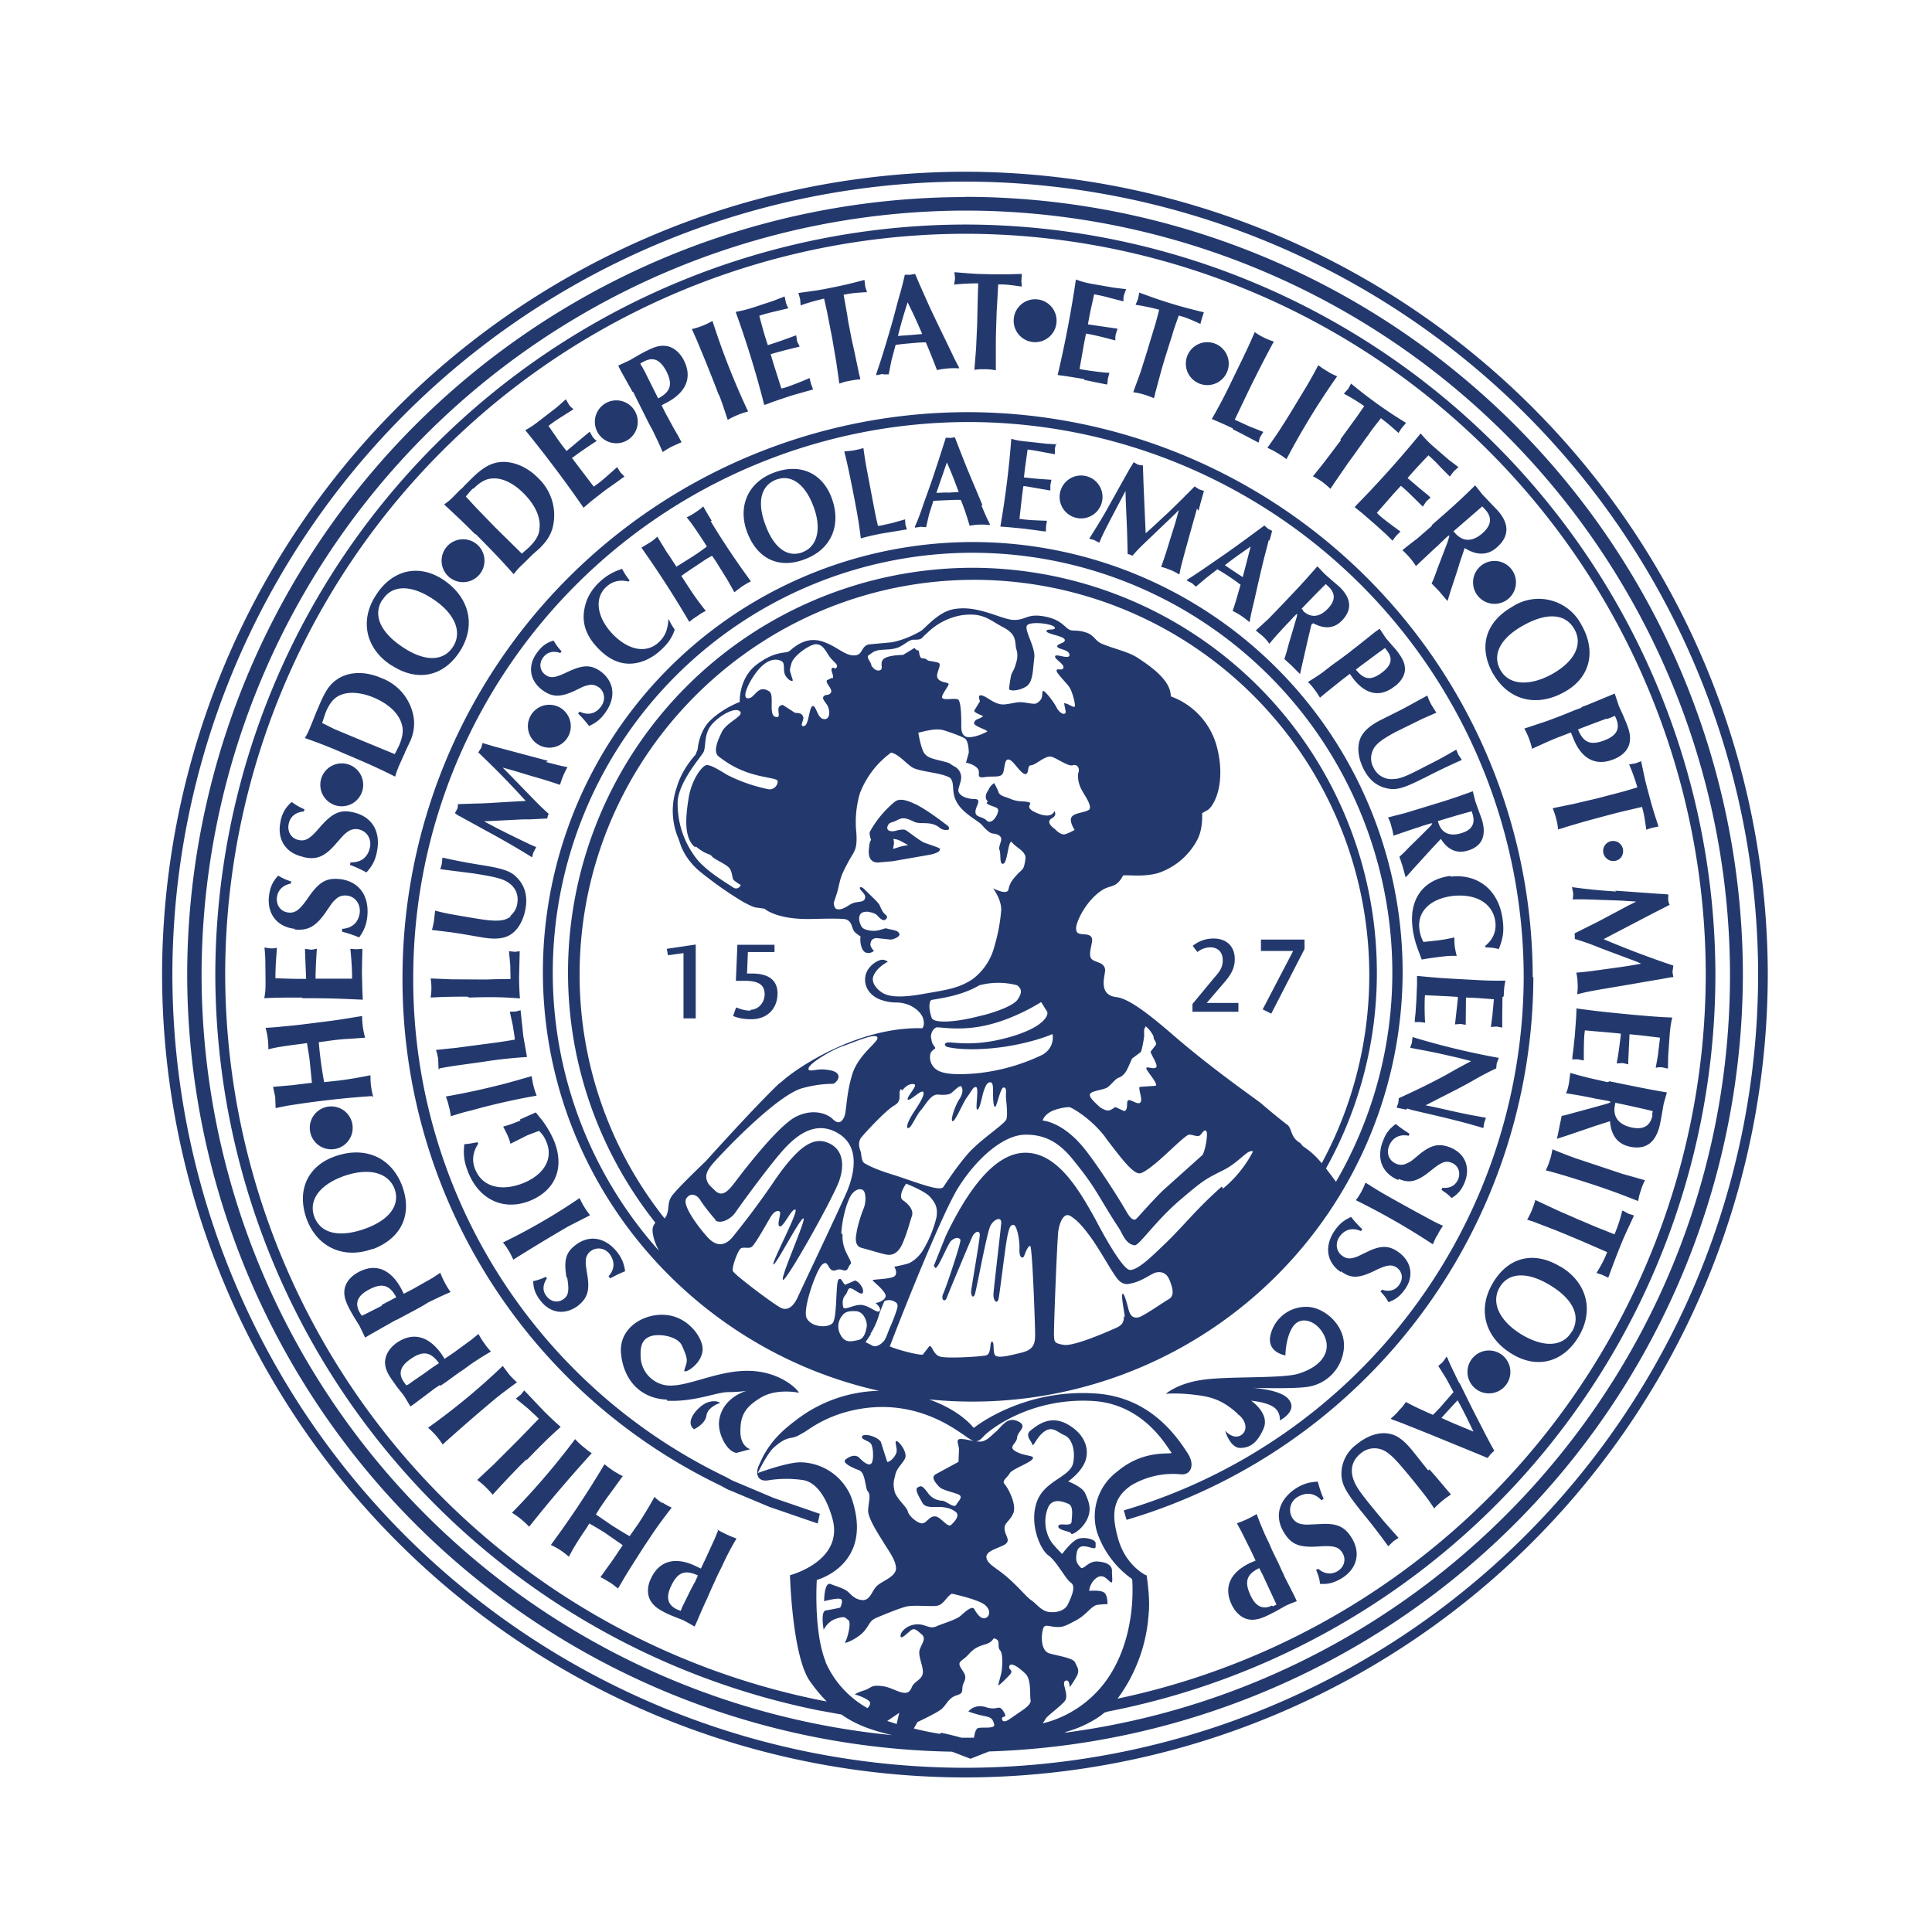 <svg xmlns="http://www.w3.org/2000/svg" viewBox="0 0 90 90"><g fill="#23396E" transform="translate(7.55 8)"><path d="M37.4 1.18A36.27 36.27 0 001.17 37.4 36.26 36.26 0 0036.8 73.6l.86.33.86-.34a36.27 36.27 0 0035.12-36.2A36.27 36.27 0 0037.4 1.17zm8.45 64.21s-.97-.44-1.32-1.74c-.27-.98-.33-1.83.64-2.47a3.8 3.8 0 012.29-.5c.49.04.65-.46.33-.96-.6-.94-1.82-2.6-4.22-2.8-3.47-.27-5.76 1.6-5.76 1.6s-.58-.8-2.08-1.33a20.04 20.04 0 0022.06-19.93 20.04 20.04 0 00-20.02-20.01 20.04 20.04 0 00-20.03 20.02c0 9.53 6.71 17.52 15.66 19.52a6.53 6.53 0 00-3.86 1.36c-.6.45-1.18.96-1.6 1.81l-.16.35c-.16.42.02.72.45.65a5.3 5.3 0 011.64-.01c.54.09 1.05.68 1.36 1.8.54 1.98-1.98 2.63-1.98 2.63s.1 3.7.91 4.91c.27.39.54.7.8.97l-.32-.06a34.56 34.56 0 01-27.7-33.82A34.53 34.53 0 0137.41 2.89a34.53 34.53 0 0134.5 34.49 34.51 34.51 0 01-27.4 33.75 7.46 7.46 0 001.45-3.98c.08-.67-.1-1.79-.1-1.79l-.01.02-.01.01zM31.48 42.05c-.07-.13-.27-.2-.65-.23-.37-.03-.78.16-.71-.07.07-.24 1.09-.85 1.6-1.02.5-.17 1.5-.62 1.6-.41.1.2-.85.75-1.16 1.7-.3.95-.27 1.77-.38 2-.1.24-.27.38-.54.11s-.95-.5-1.73-.1c-.78.41-2.23 2.26-2.76 2.96-.33.44-.62.8-.96.5-.34-.32-.35-.33-.42-.53-.06-.2 0-.4.24-.7.24-.3 2.97-3.23 4.22-3.57.73-.2 1.26-.2 1.4-.2.14 0 .34-.27.27-.4l-.02-.04zm3.01.73c.17-.2.36-.32.55-.27.19.04-.38.6-.3.71.08.1.61-.46.71-.36.1.11-.13.49-.42.93-.3.45-.4.78-.26.76.14-.02.36-.6.6-.86.22-.26.45-.72.77-.7.31.03.51 0 .61-.06.1-.07.4-.39.47-.32.08.06.12.3-.09.61-.2.31-.43 1.01-.3 1.01s.48-.87.67-1.12c.2-.26.28-.5.42-.47.15.04-.06 1.07.06 1.05.13-.02.23-.72.32-.93.08-.22.16-.36.3-.34.11.02.11.21.11.51 0 .3.02.65.1.63.08-.02.25-.93.4-.9.14.01.1.2.1.4 0 .17.1.85.02 1.08-.08.23-1.25.97-1.82 1.64-.57.67-.97 1.31-1.12 1.52-.15.21-1.2-.2-2.19-.53-1-.3-1.29-.48-1.46-.57-.17-.09-.15-.38-.2-.57-.08-.19-.12-.45.03-.64s1.14-1.27 1.55-1.5c.4-.23.13-.57.3-.76l.05.06.02-.01zm3.92-13.36c.27.2.6.14.53.4-.06.27-.34.6-.53.4-.2-.2-.52-.13-.52-.4s.34-.6-.06-.6-.8-.2-.73-.47c.07-.27.15-.44.12-.61a.57.57 0 00-.28-.42c-.34-.18-.1-.14-.66-.28-.48-.12-.72-.17-.85-.5-.13-.34-.2-.81-.2-.81.34-.07.82-.23 1.22-.1s.73.25.93.36c.2.1.2.67.2.67l-.13.47s.37.06.54.27c.17.2-.13.47.34.4.47-.07.8.07.87-.27.07-.34.07-.6.27-.54.2.06.54.67.74.67.2 0 .07-.41.27-.41s.67-.47.94-.4c.27.07.8.47 1 .4.2-.07.34.13.27.33-.06.2 0 .54.14.8.14.27.54.8.34.95-.2.13-.67.13-.8.33s.14.6.14.6-.24.14-.44.2c-.2.07-.48-.24-.48-.24s-.48-.31-.14-.5c.26-.14.12-.34.12-.34s-.1.37-.73.13c-.82-.31-.2-.47-.47-.54-.27-.07-.47 0-.81-.14-.33-.14-.53-.14-.6-.34-.07-.2-.2-.41-.2-.41-.2.13-.27.33-.27.33s-.27.34 0 .54h-.05l-.03.07zm-3.36-7.24c-.16.11-.54.33-.54.33s-.76 0-.93.22c-.16.22.06.44-.16.5-.22.05-.38-.23-.38-.23 0-.16-.27-.38-.11-.49.17-.1.17-.16.44-.22.27-.05.66 0 .99-.16.33-.17.44-.33.66-.33.22 0 .34 0 .45-.16l.18-.16a3 3 0 011.6-.82c1-.14 1.28.22 1.95.57.67.36.5.71.6 1.03.1.32 0 .57-.06.77-.07.21-.14.28-.18.4-.03.1-.1.55-.1.66 0 .11.43.11.78-.1.35-.2.32-.84.39-1.33.07-.49-.45-1.26-.35-1.5.1-.25 1.23-.1 1.3.06.08.18-.38.04-.38.18 0 .14.8.22.85.4.04.17-.35.17-.35.31 0 .14.57.14.57.4 0 .24-.63-.08-.67.06-.03.14.42.35.39.53-.04.18-.32 0-.32.14s.46.56.6.78c.14.21.28.78.25.88-.03.11-.31-.14-.5-.14l.08.42c-.07.18-.31 0-.42-.2-.1-.22-.46-.7-.6-.78-.14-.07 0 .25-.18.43-.17.18-.21.18-.63.11-.42-.07-.46 0-.98.07s-.88-.42-1.16-.42c-.1 0-.08.12-.03.28l-.27.44c.04.14.48.23.4.27-.2.14-.33.1-.4.28-.07.18.73.36.59.43s-.5.25-.84.25c-.35 0-.35-.39-.35-.49 0-.1.02-1.2-.16-1.27-.17-.07-.61.05-.72-.06-.1-.1.29-.54.29-.65 0-.1-.36-.05-.5-.26-.14-.2.19-.62.05-.72-.05-.04-.3-.08-.42-.1-.18-.02-.12-.12-.34-.12-.17 0-.14-.3-.2-.38h-.03l-.03.01-.11-.1v-.02zM45.78 39.8c.1 0 .41.4.41.52 0 .13.16.23.1.36l-.24.31c0 .11.36.62.26.73-.1.11-.41-.05-.46.03-.05.08.55.7.44.83l-.75.05c-.07.13.16.6.03.73s-.46-.18-.57-.1c-.1.08.03.44-.18.5l-.41-.19c-.18.11-.23.16-.36.16-.13 0-.36-.15-.36-.15-.15-.15-.54-.46-.46-.62.08-.15.6-.18.8-.3.2-.14.37-.4.52-.45a.69.69 0 00.34-.28c.08-.1.23-.49.3-.62l.4-.3c.06-.1.16-.67.16-.77 0-.1-.03-.39.08-.39l-.05-.05zM43.95 45c.69.9 1.25 1.66 1.58 1.66.2 0 .74-.44 1.13-.8.4-.36 1.03-.98 1.17-1 .16-.02.42.13.53.02.1-.1.2-.3.29-.18.08.13-.05.88-.18 1.1l-1.84 1.65c-.53.52-1.1 1.18-1.23 1.31-.1.11-.24.08-.46-.29-.44-.77-1.4-2.24-1.92-2.89-1.03-1.33-2-1.38-2-1.38.04-.13.15-.3.43-.44.29-.13.7-.2.83-.18.13.03 1.04.55 1.7 1.45l-.02-.03h-.01zm.85 8.3c.02.25-.06.42-.32.54-.26.12-1.96.88-2.46.81-.5-.07-.45-.18-.47-.43-.02-.25.14-4.35.2-4.88.09-.53.3-.86.57-.69.28.18.53.4 1.07 1.17.53.8.86 1.44 1.12 1.76.27.33.56.22.56.22.56-.09.99-.46 1.22-.52.23-.05.5-.02.65.37.15.38.23.73-.06.88-.28.16-1.18.8-1.41.84-.23.04-.36-.07-.44-.34-.07-.27-.2-.78-.28-.76-.1.02.08.84.1 1.1l-.04-.06h-.01zm4.56-6.02c-1.24 1.1-1.78 1.84-2.68 2.7-.4.37-1.16 1.17-1.58 1.18-.4.02-1.61-2.34-1.61-2.34-.72-1.29-1.76-3.17-3.33-3.12-1.47.05-2.72 1.93-3.65 3.87l-.56 1.4.08.1c.15-.03.56-1.1.73-1.27.23-.2.39-.14.43-.04.04.1-.66 2.21-.8 2.5-.13.28.08.45.17.18.1-.27 1.08-2.6 1.17-2.8.13-.3.39-.36.36-.07-.03.38-.38 2.35-.4 2.58-.02.23.13.4.2.04.09-.36.53-2.7.68-3.05.15-.34.54-.5.52-.17-.02.32-.34 2.96-.36 3.3-.02.34.19.54.25.17.06-.36.29-2.25.38-2.76.1-.5.15-.62.3-.62.16 0 .3.72.28 1.14-.02.42.17.46.23.28.06-.17.17-.44.27-.44s.23 3.68.23 4.14c0 .46-.1.71-.67.84-.57.14-.95.23-1.14.15-.2-.07-.06-.67-.2-.67-.12 0-.01.58-.28.64-.27.06-1.77.15-2.12.06-.34-.09-.36-.49-.51-.5l-.31.4c-.12.05-1.13-.2-1.54-.38.86-2.25 2.5-6.29 3.18-7.38.86-1.38 2.1-2.45 3.09-2.48 1-.03 1.66.42 2.23 1.12 1.15 1.4 1.17 1.7 2.19 3.26.14.21.3.73.72.77.2.02.96-1.12 2.09-2.09 1.1-.94 1.2-.99 2.02-1.4.8-.4 1.14-1 1.4-.88a5.56 5.56 0 01-1.4 1.73l-.05-.09h-.01zm-17.72 2.18c.05-.78.28-1.5.46-1.79.19-.27.42-.32.55-.23.14.1.16.54.03.86-.14.33-.3.9-.33 1.13-.04.23-.1.6.23.7.32.08.92.27 1.15.31.23.05.55 0 .78-.55.23-.55.32-.96.42-1.24.09-.27-.14-.55-.41-.73-.28-.19.14-.78.14-.78s.85.33 1.1.6c.29.32.37.53.32.94a5.35 5.35 0 01-.6 1.5c-.13.25-.43.57-.73.68-.14.05-.64.15-.64.15s.19.31 0 .45c-.18.13-1.01.13-1.01.18 0 .05.69.55.6.78-.1.23-.46.28-.46.28s.28.23.19.37c-.1.14-.45-.23-.83-.28-.36-.04-.82.28-.87.1-.04-.18-.04-.4.09-.55.14-.14.1-.37.28-.32.18.05.5.37.55.18.05-.18-.18-.5-.37-.55l-.46.2c-.13-.1-.18-.37-.31-.24-.14.14-.05 1.8-.28 2.03-.23.23-.96.2-1.2-.23-.21-.4.43-2.2.7-2.48.28-.27.28.14.46.23.19.1.23-.09.5 0 .29.1.24-.14.38-.27.13-.14-.42-.6-.37-1.38l-.05-.05h-.01zm.06 3.8c.15-.17.32-.19.62-.18.43.02.55.62.5.75-.03.13-.08.54-.41.6-.31.06-.6.15-.81-.26a.78.78 0 01.1-.9v-.02zm1.3.87c.16-.23.33-.62.4-.89.09-.27.25-.63.25-.63a.51.51 0 01.42 0c.15.07.2.11.19.27-.03.16-.21.65-.33.91-.12.26-.2.58-.33.71s-.3.25-.48.2l-.35-.18.25-.37-.02-.02zm2.82-13.77c-.02-.3.15-.47.26-.5.14-.03 1.15.2 2.45-.13 1.3-.32 2.42-1.05 2.42-1.05l.27.43c.09.15-.1.4-.3.55-.1.1-.6.44-1.62.7-1.5.4-2.44.18-2.68.2-.24.02-.16.2 0 .22.16.04 1.05.21 2.64-.02 1.42-.22 2.22-.59 2.22-.59s.14.6-.46.96a9.2 9.2 0 01-3.08.87c-1.12.1-1.66 0-1.9-.2a.7.7 0 01-.26-.65c.02-.18.15-.24.22-.3.08-.06-.14-.14-.16-.44l-.01-.04h-.01zm4-2.47c.19.14.29.31.03.68-.26.36-1.46.7-1.68.74-1.24.33-2.23.37-2.32.1-.17-.5-.1-.8 0-.83.58-.1 1.43-.22 2.22-.68a3.42 3.42 0 011.77 0h-.02zM25.73 48.81c.25.26.77-.02.98-.33.2-.3 1.47-2.04 2.13-2.8.67-.78 1.58-1.51 2.63-.9 1.06.61.78 1.87.45 2.69-.34.8-2.14 4.58-2.31 4.96-.17.37-.44.68-.81.48-.37-.2-2.14-1.53-2.21-1.7-.06-.17.24-.99.38-1.06.14-.07.38.03.5-.07.15-.1.66-1.02.86-1.36.2-.34.38-.34.45-.27s-.17.65 0 .68c.17.04.55-.85.72-.78.17.07-1.12 2.48-1.02 2.55.1.07 1.26-2.2 1.4-2.14.13.07-1.12 2.82-.95 2.86.17.04 2.34-3.82 2.62-4.63.27-.8.13-1.48-.52-1.75-.64-.27-1.3.04-2.44 1.67a38.56 38.56 0 01-2.04 2.75c-.34.38-.74.44-1.18-.07-.44-.5-1.15-1.46-.95-1.76.2-.3.5-.17.65.07.14.24.57.77.73.94h-.02l-.05-.03zm27.3-3.56c-.45-.24-.39-.63-.58-.83-.46-.34-1.24-1.01-1.24-1.01-.15-.14-2.23-1.56-4.13-3.21-1.18-1.02-2.06-1.68-2.62-1.75-.91-.1-.5-1.06-.53-1.29-.06-.37-.47-.3-.64-.5-.17-.2.08-.76.03-.94-.05-.17-.22-.19-.43-.2-.17-.02-.3-.03-.31-.25-.03-.3.5-1.4 1.29-1.85.35-.19.6-.07.9-.64.45-.02.93.07 1.6-.1a3.21 3.21 0 001.86-1.57c.23-.45.23-1 .22-1.23l.25-.14c.32-.2.86-1.25.45-2.9a3.43 3.43 0 00-2.16-2.4c0-.65-.67-1.23-1.55-1.8-.46-.3-1.17-.43-1.7-.67-.27-.13-.34-.39-.68-.5-.43-.15-.63-.05-.8-.14-.22-.12-.38-.44-1.04-.59-.91-.2-.94.14-1.52.14-.58 0-1.7-.72-2.83-.5-.7.12-1.3.86-1.5 1 0 0-.64.4-1.37.54l-1.08.1c-.4.1-.24.54-.74.51-.43-.03-.77-.44-1.43-.65-.7-.22-1.2.17-1.5.43-.2.17-.6-.04-1.5.61-.9.64-.84 1.78-.84 1.78s-.75.27-1.36.85c-.55.52-.6 1.36-.6 1.36l-.1.25s-.64.67-.87 1.51a3.3 3.3 0 00.08 2.41l.08.23s.19.7.94 1.31c.75.6 1.35 1.01 2 1.4.38.2.53.26.63.26l.35.05s.5.46 1.9.48c.28.01 1.25-.04 1.8 0 .3.03.35.27.4.4.07.23.17.26.38.42-.05.26.05.7.26.75.2.06.36-.08.36-.08-.15-.17-.18-.29-.16-.34.03-.18.1-.24.28-.26l.67.07c.2-.03.42-.15.4-.25-.03-.2-.4-.2-.6-.27-.12-.03-.36.16-.76.1s-.4-.18-.46-.3c-.08-.17-.11-.5.15-.56a.57.57 0 01.29 0c.2.04.28.1.32.13.1.1.28.33.42.21.14-.13.02-.18-.08-.29-.1-.1-.21-.4-.22-.4-.08-.12-.2-.23-.27-.3l-.46-.45c-.16-.13-.24-.04-.11.1.13.13.2.23.18.33-.03.21-.25.17-.5.23s-.5.37-.82.3c-.13-.04-.14-.27-.14-.3l.15-.45c.1-.34.12-.6.27-.94.24-.52.48-.89.48-.89.09-.18.2-.33.15-1a4.72 4.72 0 01.17-1.82 4.2 4.2 0 011.45-1.89c.38.07.78.61 1.07.73.44.18 1.28.21 1.67.44.23.2.07.61.27 1.04.27.61 1.04.94 1.24 1.18.35.41.5.38.5.38s.34.02.38.23c.02.14-.14.4-.08.53.08.2-.02.73.19.64.19-.07.23-1.23.4-.98.18.23.67.42.62.76-.08.53-.11.44-.38.72-.18.2-.35.38-.41.7-.06.3-.72-.05-.72-.05s.4.52.38 1.03a8.2 8.2 0 01-.31 1.65 2.76 2.76 0 01-1.02 1.55c-.64.43-1.22.5-2.18.67-.92.17-1.57.2-1.97 0-.18-.1-.52-.36-.5-.7.07-.46.7-.78.7-.78s-.1-.08-.23-.09c-.17-.02-.46.17-.57.3a.87.87 0 00-.26.67c.02.5.44.81.78.91.3.1.52.11.7.11.75.02 1.17.51 1.23.77.06.26.01.34-.04.43-3-.09-5.91 1.88-6.57 2.5l-.1.07c-.85.8-2.51 2.61-3.42 3.62 0 0-1.4 1.33-1.6 1.65-.21.32-.08.57-.25.92l-.07.1a18.25 18.25 0 01-3.96-11.35c0-10.14 8.25-18.4 18.4-18.4a18.42 18.42 0 0116.17 27.18 3.63 3.63 0 00-.9-.81l.01-.01-.11-.12zM31.2 23.58l-.23.11c-.08.13.28.41.19.57-.1.16-.22.07-.32.16-.11.1-.02.19.12.39.15.2.2.69-.1.69-.33 0-.37-.6-.54-.61-.18-.01-.18.89-.41.93-.24.05 0-.28-.04-.41-.04-.12-.09-.2-.38-.2l-.57-.37c-.4.03-.07.53-.25.56-.49.06-.11-1.01-.38-1.19-.55-.35-.65.3-.98.32-.41.03.17-1.08.63-1.5.46-.43.85-.3.96-.2.1.1.05.33.09.51.04.2.24.37.34.38.1.01.02-.1-.03-.3-.05-.18-.09-.15.02-.52.1-.37.9-.92 1.17-.89.26.03.36.2.55.5.18.3.47.42.39.57-.08.15-.16-.05-.23.06s.13.36.03.47v-.03h-.03zm-6.34 7.85c.55.44.64.31.75.46.12.15.7.37.84.58.13.21.1.47.19.54.27.21.32.21.32.21-.05.13-.2.23-.36.12-.15-.12-1.33-.77-1.8-1.47a4.13 4.13 0 01-.78-2.58c.1-.93 1.06-2 1.2-2.25.13-.25.01-.79.34-1.23.33-.43 1.1-.89 1.35-.68.25.21-.6.5-.83.96-.23.47-.42.95-.14 1.16.3.22.77.58 1.58.81.56.17 1.11.2 1.15.31.04.12-.1.42-.4.4a7.57 7.57 0 01-1.92-.66c-.45-.27-.85-.52-1.02-.46-.19.06-.66.66-.8 1.52-.14.87-.24 1.85.3 2.3l.02-.03.01-.01zm29.81 15.6l-.45-.6a18.67 18.67 0 002.37-9.14 18.86 18.86 0 00-18.84-18.84A18.86 18.86 0 0018.91 37.3c0 4.4 1.53 8.45 4.07 11.66a.53.53 0 00-.13.4c.02.28.14.62.3.91A19.44 19.44 0 0118.2 37.3a19.57 19.57 0 0119.55-19.55A19.57 19.57 0 0157.31 37.3c0 3.56-.96 6.88-2.63 9.76v-.02zm-23.75 22.4c-.58-1.41-.42-3.83-.42-3.83s2.7-.71 1.61-3.84a2.59 2.59 0 00-2.38-1.64c-.63 0-1.98.5-1.98.5s.44-.92.76-1.2c.31-.27.53-.4.8-.44.27-.04.41-.16.6-.26l.07-.04c.6-.43 1.37-.82 2.33-1.01 2.65-.54 4.48.8 5 1.15.5.35.63.46.96.09.3-.33 2.2-1.8 5.04-1.65 2.46.12 3.54 2.22 3.7 2.39.16.17-1.2-.23-2.54.92a2.6 2.6 0 00-.92 2.79 4.41 4.41 0 001.64 2.2s.22 2.2-.83 4.12a5.18 5.18 0 01-3.33 2.6l.14-.23c.11-.15.6-.5.86-.78.27-.3-.17-.88.05-.97.2-.1.2.3.2.3s.15-.2.32-.5.02-.45-.07-.66c-.09-.21-.8-.3-1.2-.42-.4-.13-.38-.8-.3-1.1.05-.31.3-.14.61-.13.31.02.41-.03.94-.31.52-.28.7-.68 1-.72.31-.04.46-.03.46-.03s.02-.36-.13-.52c-.15-.16-.72-.1-.72-.1s.01-.35.33-.6c.32-.23.51.08.66.19.14.1.06-.26.07-.51.01-.25-.2-.42-.69-.45-.44-.02-.64.43-.78.27-.14-.16-.25-.27-.17-.68.07-.41.42-.3.67-.23.25.06.2 0 .21-.2.01-.2-.55-.33-.86-.2-.3.14-.7.69-.7.69s-.39-.38-.53-.6a1.75 1.75 0 01-.12-1.58c.2-.43.68-.27.93-.16.25.1.18.52.16.82 0 .3-.6.02-.62.23-.02.2.6.23.6.34 0 .1.52-.18.75-.68.23-.5.04-.87-.1-1.2-.14-.31-.79-.55-.79-.55s.63-.43.81-.98c.18-.55-.04-1.23-.84-1.68-.8-.45-1.39.03-1.7.27-.32.24.02.5.06.67.04.16.22-.4.6-.63.36-.23.6.08.9.2.3.12.53.64.4 1.3-.15.66-1.33.8-1.69 1.8-.36 1 .14 2.2.53 2.49.4.28.81 1.12 1.06 1.28.24.17.03.64-.15 1.02-.12.23-.4.37-.8.35-.42-.02-.63-.37-.88-.54-.25-.17-.49-.5-1.02-.98-.53-.5-1-.67-1.08-.98-.09-.32.43-.44.8-.62.37-.2.07-.41.04-.73-.04-.31.22-.35.4-.75.18-.41-.25-1.2-.4-1.36-.15-.16.12-.3.23-.5.11-.2.9-.47 1.06-.66.16-.2-.3-.12-.74-.35-.44-.23.01-.36.03-.66.02-.3.53-.53.04-.76-.49-.23-.74.22-1 .46-.28.24-.44.44-.7.48-.26.04-.8-.15-1.02-.11-.2.04 0 .3-.03.56l-.02.5-1.05.57c-.26.14-.02.4.13.57.14.16.5.23.85.35.35.12.08.3-.03.5-.1.2-.45-.16-.65-.18a.86.86 0 01-.7-.4c-.24-.31-.29-.31-.45-.22-.16.09.08.46.22.72.14.26.6.18.86.19.26.02.51.08.7.24.2.16-.07.46-.23.6-.16.14-.49-.4-.74-.4-.26-.02-.38.29-.58.32-.2.04-.65-.34-.69-.55-.04-.21-.54-.6-.62-.95-.08-.37-.03-.47.04-.77.07-.31.33-.5.45-.75.12-.26-.22-.73-.37-.8-.15-.05 0 .27-.02.47-.02.2-.29.5-.44.49l-.3-.94c-.2-.27-.8-.4-.87-.25-.06.15.24.17.4.33.13.16.15.77.04.92-.1.15-.35-.02-.55-.23-.19-.22-.5-.08-.67.07-.16.15.34.38.64.49.31.12.27.83.41.99.15.16.03.5.01.87-.02.36.5 1.15.7 1.47.18.32.61.85.6 1.26-.03.4-.7.58-.92.83-.22.24-.29.64-.64.63-.36-.03-.5-.23-.69-.4-.2-.16-.5-.23-.8-.35-.3-.11-.3.8-.3.8s.62-.17.77-.1c.15.06-.02.4-.02.4s-.4.09-.67.13c-.26.04-.1.9-.1.9s.18-.4.6-.52c.41-.14.4-.03.55.07.15.1-.04.87-.15 1.02-.1.14.62-.17.9-.52s.23-.45.54-.6c.31-.13 1.05-.44 1.41-.53.36-.08 1.02 0 1.38-.03.36-.03.48-.43.74-.57 0 0 1.27.27 1.56.54.3.27.18.57-.03.6-.2.05-.4-.27-.49-.43-.1-.16-.42.13-.63.32-.22.19-.84.36-1.15.5-.31.13-.5-.13-.91-.1-.41.02-.73.32-.74.52-.01.2.2 0 .42-.19.21-.2.3-.09.56.13.25.21-.02.46-.1.76-.05.31.18.73.16 1.03-.02.31-.38.4-.5.64-.1.25-.21.4-.67.22-.45-.18-.55-.23-.91-.25-.35-.02-.36.13-.67.22-.32.1-.42.18-.42.18s.45.13.65.3c.14.11.02.26-.06.34a4.55 4.55 0 01-2.04-2.36h-.01l.06.16.05.06zm3.42 2.36l-.12.52-.44-.14.56-.38zm1.9.98c-.37-.06-.8-.14-1.22-.25l.17-.3s.79-.37 1.06-.56c.28-.19.35-.55.75-.68.43-.13.18-.25.35-.6.17-.34-.02-.46-.16-.72-.14-.27.06-.26.34-.55.27-.3.43-.4.85-.52.42-.14.27-.35.48-.23.2.1.03.35.18.52.15.16.1.87.05 1.08l-.13.5c-.06.15.2-.1.49-.4.28-.28-.05-.25.02-.45s.45.07.74.35c.3.27.2 1.03.25 1.24.04.2-.33.44-.54.58l-.48.33s-.27.18-.31-.02c-.04-.21.3 0 .07-.36-.23-.37-.25-.02-.81-.2-.55-.18-.83.2-.83.2s.36.13.7.2c.36.07.42.12.5.38.09.26-.61.12-.77.2-.1.06-.14.27-.17.44h-.58a14.6 14.6 0 00-.94-.23l-.05.03-.01.03zm5.82-.08a5.3 5.3 0 001.64-.75l.2-.16.16-.05a34.98 34.98 0 0028.3-34.32A34.99 34.99 0 0037.44 2.46 35 35 0 002.48 37.4a35.03 35.03 0 0028.07 34.27l1.1.2c.72.51 1.48.75 2.36.96A35.64 35.64 0 011.84 37.41a35.65 35.65 0 0135.6-35.6 35.65 35.65 0 0135.6 35.6c0 18.06-13.5 33-30.94 35.3l-.03-.02h-.01zM37.4 0A37.45 37.45 0 000 37.4a37.45 37.45 0 0037.4 37.4 37.44 37.44 0 0037.4-37.4A37.45 37.45 0 0037.4 0zm0 74.35A36.98 36.98 0 01.48 37.4 36.98 36.98 0 0137.4.46a36.98 36.98 0 0136.95 36.95A36.98 36.98 0 0137.4 74.35zm26.45-36.83A26.35 26.35 0 0037.52 11.2 26.35 26.35 0 0011.2 37.52a26.16 26.16 0 0014.85 23.7l.27.15 1.98.83 2.24.77.1-.45-2.15-.74-1.94-.82-.25-.14a25.71 25.71 0 01-14.6-23.3 25.89 25.89 0 0125.87-25.86 25.89 25.89 0 0125.86 25.86A26 26 0 0144.8 62.36l.13.44a26.45 26.45 0 0018.95-25.28h-.05zm-27.58-5.97c-.06-.06-.56-.22-.75-.29-.2-.07-.8-.56-.9-.6-.18-.06-.5.07-.56.06 0 0-.28.04-.28-.17.07-.28.2-.2.43-.33.22-.1.32-.19.82.06.31.15.76-.06 1.18.27.2.17.43.1.43.1s.06-.1-.04-.18c-.32-.25-1.03-.78-1.49-1-.34-.16-.73-.32-.98-.12a4.83 4.83 0 00-1.16 1.4c-.04.12.06.38.06.38s-.08.05-.1.4c-.08.64.33.65.4.65l.7-.06 1.72-.3s.61-.11.46-.3h.05v.03zm-2.22 0l.04-.22c.02-.15-.03-.25-.03-.25.28.02.42.15.7.29-.45.06-.53.14-.7.17zm-10.54 25.7c1.28.07 2.32-.4 2.85-.4.52 0 .87-.06.87-.06s-1.13.29-1.28 1.39c-.08.57.35 1.45.81 1.5l.64-.17s-.46-.12-.46-.82.17-1.11.93-1.57c.75-.47 1.8-.24 1.8-.24-.12-.23-.85-.88-2-1-1.63-.18-3.2.8-4.21.65a1.4 1.4 0 01-1.16-1.22c-.03-.48 0-.87.4-1.04.4-.18 1.31-.03 1.51.4.35.75.23.75.12 1.16-.07.22.81-.25.85-.94.04-.52-.62-1.51-1.66-1.63-1.04-.12-2.26.58-2.14 1.8.12 1.2.87 2.09 2.15 2.14l-.01.05zm1.85.1c-.4.18-1.04.88-.58 1.23 0 0 .52-.23.58-.64.06-.41.64-.59.64-.59s-.23-.17-.64 0zm24.8.56c.4.34.4.8.06.97-.35.17-.7-.23-.7-.23s.23.8.7.8c.45 0 .8-.22 1.1-.92.28-.7-.59-1.28-.59-1.28s.7.06 1.04.29c.35.23.3.63.3.63s.9-.46.38-1.02c-.39-.43-1.67-.5-1.67-.5s1.97.06 2.61-.05a1.98 1.98 0 001.65-1.68c.17-1.11-.85-2-1.66-2.04a1.7 1.7 0 00-1.75 1.33c-.17.8.7.93.7.93s0-.82.35-1.34c.35-.52 1.1-.3 1.45.4.35.69-.03 1.44-1.22 1.8-.8.23-3.42.1-4.52.29-1.11.17-1.63.64-1.63.64s.58-.06 1.45.06c.87.1 1.34.37 1.9.87v.04h.05zM25.9 63.3l-.16.39-.44.96-.2.42-.25-.12c-.95-.45-1.69-.24-2.07.57-.2.4-.19.82.01 1.1.13.2.34.36.76.56l.23.1.51.2.52.29.1-.22c.24-.57.42-.96.47-1.06l.12-.28.12-.27.28-.61.17-.34.16-.34a13 13 0 01.53-.98 5.33 5.33 0 01-.92-.43l.05.05zm-1.1 2.43l-.19.36-.29.59-.1.2-.02.06-.02.05-.02.05-.18-.07c-.43-.21-.52-.56-.27-1.08.3-.65.64-.78 1.25-.5l-.14.32-.03.02zm-1.48-3.7c-.2-.13-.25-.17-.38-.3-.26.47-.45.78-.74 1.23l-.42.6c-.27-.15-.5-.3-.78-.47l-.79-.54.16-.26c.23-.35.43-.62.68-.96l.41-.57c-.16-.07-.21-.11-.37-.2a5.09 5.09 0 01-.48-.35 45.12 45.12 0 01-2.5 3.76 3.2 3.2 0 01.84.55c.2-.38.32-.6.85-1.38l.1-.17c.34.19.5.29.74.44l.82.57-.37.55-.13.19-.54.75c.17.08.26.14.41.23.14.08.23.16.41.3l.24-.41c.21-.36.57-.92.96-1.53.5-.75.62-.95 1.3-1.83a2.71 2.71 0 01-.48-.27l.06.06zm-3.3-2.33c-.2-.13-.27-.2-.42-.32-.1-.08-.2-.17-.36-.34a33.97 33.97 0 01-2.94 3.43 3.97 3.97 0 01.8.65 67.29 67.29 0 012.95-3.46l-.01.03h-.01zm-3.05.33c.73-.75 1.05-1.07 1.6-1.56-.23-.2-.52-.47-.77-.72l-.93-.98-.15.19-.24.19.56.46.41.38.1.1-.86.89-1.24 1.24-.77.72a4 4 0 01.72.69c.4-.44.64-.7 1.3-1.38l.29-.28-.02.05zm-.42-3.62a4.18 4.18 0 01-.38-.38l-.3-.4a30.92 30.92 0 01-3.48 2.88 3.47 3.47 0 01.68.78 85.01 85.01 0 012.5-2.17c.3-.24.48-.37.98-.74v.02zm-3.59.15l.25-.17.55-.4.31-.21.3-.22c.29-.2.54-.36.95-.6a2.95 2.95 0 01-.32-.4c-.1-.14-.16-.23-.26-.42l-.33.27-.85.62-.4.27-.14-.22c-.61-.86-1.35-1.04-2.1-.52-.36.26-.56.62-.53.98.02.24.12.47.4.85l.14.2.34.43.3.5.2-.14.93-.7.24-.16.04.04h-.02zm-.72-.6l-.54.37-.18.13-.04.03-.05.02-.05.03-.11-.15c-.28-.4-.18-.74.29-1.07.58-.41.94-.36 1.34.18l-.3.2-.32.23-.02.02h-.02zM10.9 53.5l.26-.14.6-.32.33-.18.33-.2c.32-.15.57-.28 1.02-.47a4.08 4.08 0 01-.48-.9l-.36.24-.92.52-.42.22-.12-.24c-.5-.92-1.21-1.2-2.01-.76-.4.22-.63.55-.64.9-.01.25.07.5.29.9l.13.23.29.47.26.54.2-.12 1.02-.58.27-.15-.04.03h-.01zm-.65-.68l-.59.3-.2.1-.05.02-.05.03-.06.02-.1-.16c-.23-.43-.1-.76.41-1.04.62-.34.98-.25 1.3.34l-.32.17-.36.19v.03h.02zm-.46-2.62c1.35-.5 1.88-1.61 1.4-2.94-.5-1.35-1.75-1.9-3.17-1.38-1.26.46-1.76 1.6-1.28 2.92.49 1.3 1.72 1.87 3.06 1.38v.02zm-2.7-1.52c-.27-.76.23-1.47 1.34-1.88 1.16-.42 2.1-.2 2.4.58.27.75-.23 1.44-1.35 1.85-1.21.44-2.1.24-2.39-.56zm2.75-5.58a3.31 3.31 0 01-.13-1.01c-.52.1-.89.17-1.42.24l-.74.08a18.36 18.36 0 01-.25-1.86l.3-.04c.41-.06.74-.1 1.16-.12l.7-.05a3.6 3.6 0 01-.14-1.01c-.63.1-1 .17-1.65.25-.79.1-1.46.19-1.98.23-.36.04-.5.05-.87.07a3.4 3.4 0 01.13 1c.41-.1.66-.14 1.6-.26l.2-.03c.06.38.1.57.13.85l.1 1-.66.08-.23.03-.92.08.1.47.02.52.48-.1a43.31 43.31 0 014.01-.46l.05.04h.01zm-3.27-4.6c1.23 0 1.68.02 2.78.07l-.02-.44-.02-.82.01-.66.01-.3v-.15l-.28.02-.28-.02c.04.35.08.94.08 1.23v.16h-1.7v-.1c0-.3.03-.83.06-1.3a1 1 0 01-.28.05l-.27-.04v.15l.05 1.25c-.6 0-.54 0-1.43-.03 0-.34.01-.52.03-.85l.04-.57c-.12.03-.16.03-.29.03l-.29-.04c.03.28.03.4.04.57l.01.99c0 .34 0 .5-.06.8.6-.03 1.02-.03 1.75-.03l.06.04zm-.38-3.2c.61.06.97-.14 1.43-.8.33-.48.31-.46.46-.6.15-.15.32-.2.53-.18.38.04.63.38.6.78-.05.46-.35.74-.82.77l-.01.13c.23.06.55.16.8.27.23-.32.34-.6.38-.97.1-.98-.39-1.65-1.29-1.75-.63-.06-.97.14-1.48.89-.39.56-.59.7-.9.67-.36-.04-.58-.33-.54-.71.04-.33.28-.57.65-.64l.01-.1a2.57 2.57 0 01-.6-.27c-.27.29-.38.55-.43.96-.09.83.38 1.43 1.21 1.52l-.02.02h.01zm.41-3.37c.6.14.99-.03 1.51-.64.39-.44.37-.42.53-.54a.64.64 0 01.54-.11c.37.09.59.45.5.85-.1.45-.42.7-.9.68l-.03.12c.23.08.53.22.77.35.27-.3.4-.54.48-.92.21-.96-.2-1.68-1.1-1.88-.62-.14-.98.04-1.57.72-.44.52-.66.64-.97.57-.35-.07-.54-.4-.46-.76.07-.33.33-.54.71-.57l.02-.1a2.89 2.89 0 01-.59-.34 1.5 1.5 0 00-.52.9c-.18.82.22 1.47 1.03 1.65l.04.02h.01zm4.26-3.75c.05-.2.1-.31.16-.47l.14-.31.06-.14.06-.12.05-.13.2-.42a2 2 0 00.2-1.1 2.35 2.35 0 00-1.53-1.91c-.76-.33-1.56-.3-2.09.1-.3.2-.52.54-.77 1.13l-.17.4-.04.1-.04.1-.04.1-.18.44c-.07.16-.1.24-.22.43.7.25 1.1.4 1.83.72 1.16.49 1.6.69 2.32 1.05l.04.02h.02zm-3.4-2.51l.16-.48c.17-.41.36-.65.62-.78.41-.21 1.01-.17 1.63.09.7.3 1.16.74 1.3 1.25.08.29.04.58-.13.98l-.2.4-1.6-.66-1.2-.5-.6-.3h.01zM10.7 23c1.2.78 2.42.52 3.18-.67.76-1.2.44-2.53-.82-3.35-1.13-.72-2.35-.43-3.1.75-.77 1.18-.47 2.5.73 3.27h.02zm-.42-3.07c.43-.68 1.3-.7 2.3-.05 1.04.67 1.43 1.55.97 2.25-.44.68-1.29.7-2.29.05-1.08-.7-1.46-1.52-1-2.24h.02zm4.34-3.04c.89.9 1.22 1.25 1.76 1.86.12-.16.2-.25.32-.37l.25-.24.1-.1.1-.1.1-.1.34-.3c.34-.34.5-.6.6-.94a2.38 2.38 0 00-.68-2.34c-.58-.59-1.34-.85-1.97-.7-.36.09-.7.31-1.15.76l-.32.32-.07.08-.08.07-.08.07-.33.34c-.13.12-.2.18-.37.3.56.52.86.8 1.43 1.37l.04.02zm-.11-2.13c.3-.3.58-.46.87-.47.46-.04 1 .22 1.47.7.54.54.8 1.13.73 1.65-.02.3-.18.55-.48.85l-.34.3-1.24-1.22-.91-.94-.46-.5c.15-.18.25-.3.33-.37h.03zm5.15.87l.34-.29.64-.5.54-.38.23-.17.09-.06.04-.03-.2-.21-.14-.23c-.27.24-.7.63-.95.81l-.14.1-.7-.92-.32-.42.1-.06c.23-.18.67-.48 1.06-.73a.8.8 0 01-.2-.2l-.13-.23-.12.1-.96.8c-.38-.49-.33-.44-.84-1.17.26-.2.41-.3.7-.48l.47-.3a.8.8 0 01-.21-.2l-.15-.26-.43.38-.79.61c-.27.21-.4.3-.67.45a58.7 58.7 0 012.72 3.62l.03-.04zm2.29-5.37l.13.27.13.26.3.6.17.34.18.33c.14.3.28.57.46 1 .16-.11.25-.16.43-.26l.45-.2-.2-.37c-.18-.29-.36-.65-.52-.93l-.21-.42.23-.12c.93-.49 1.21-1.19.8-1.99-.21-.4-.55-.65-.9-.66-.24-.02-.5.06-.9.27l-.23.12-.48.28-.54.25.1.21.57 1.02h.02zm.5-1.42c.43-.23.75-.08 1.03.43.32.62.22.98-.37 1.29l-.16-.32-.18-.36-.3-.6-.11-.2-.04-.05-.02-.05-.02-.05.16-.09h.01zm3.5 1.57c.14.35.2.55.4 1.15.21-.12.3-.16.47-.23.11-.05.25-.1.48-.16a34.9 34.9 0 01-1.66-4.22 3.52 3.52 0 01-.96.38c.16.36.27.6.43 1 .27.64.66 1.63.82 2.06l.02.02zm2.16.44l.4-.15.77-.26.63-.18.29-.08.09-.03h.04l-.1-.27-.07-.27c-.32.15-.87.36-1.15.45l-.16.04L28.5 9l-.15-.5.1-.03c.28-.08.8-.22 1.25-.32l-.12-.26-.04-.27-.14.05c-.74.27-.58.21-1.18.41-.19-.58-.17-.52-.4-1.37.3-.1.48-.14.81-.22l.55-.13a.88.88 0 01-.12-.27L29 5.81l-.54.21-.94.31c-.33.1-.48.14-.8.2a45.82 45.82 0 011.33 4.33l.04-.01zm1.66-4.63c.28-.11.77-.24 1.07-.31l.13.58.25 1.28.19 1.12.14.98c.18-.06.25-.09.43-.12.2-.04.32-.06.55-.08l-.02-.09-.02-.08-.02-.08-.24-1.14-.1-.44-.17-.88-.05-.33-.16-.9.16-.03c.21-.04.51-.07.93-.09l-.08-.24-.04-.33c-.64.17-.97.25-1.63.38-.48.1-.6.11-1.45.23l.08.27.03.31.02.01v-.02zm3.82 3.22h.26l.13-.66.19-.71c.24-.04.4-.05.71-.08.34-.03.46-.04.7-.04.23.54.34.83.52 1.29a3.55 3.55 0 011.03-.08l-.01-.05c-.16-.3-.18-.34-.46-.93l-.35-.72c-.64-1.33-.53-1.11-1.03-2.23l-.2-.47-.23.04h-.25c-.08.35-.13.57-.3 1.15-.27 1-.25.97-.63 2.23-.2.66-.3.94-.4 1.24v.06l.3-.06h.02v.02zm1.14-3.36c.29.59.4.83.68 1.48l-.58.05-.55.04c.14-.56.23-.87.45-1.57zm3.29-.88l-.02.6-.03 1.3-.05 1.13-.08 1c.18-.03.27-.03.45-.03.2 0 .33.01.55.05V9 7.84l.01-.45.03-.9.02-.33.05-.91h.15c.23 0 .53.04.95.1l-.02-.25.02-.34c-.67.02-1 .03-1.68.01-.5-.01-.6-.02-1.46-.09l.03.28-.04.3c.29-.04.79-.06 1.12-.06zm4.95 4.5l.63.13.3.06.1.02h.03l.03-.27.07-.27c-.36-.02-.94-.1-1.23-.15l-.16-.03.2-1.14.1-.51.11.02c.3.05.81.18 1.26.3a.93.93 0 01.02-.3l.08-.25-.15-.02-1.23-.18c.11-.61.1-.54.29-1.4.32.06.5.1.82.19l.55.14a.76.76 0 01.02-.3l.1-.27-.58-.07-.98-.17c-.33-.06-.48-.1-.78-.21a53.74 53.74 0 01-.85 4.45l.44.06.8.13v.04zm2.95-1.44l-.34 1.08-.34.93a3.6 3.6 0 01.96.28l.03-.08.02-.08.02-.1.3-1.11.13-.44.27-.86.1-.31c.05-.2.12-.38.29-.87l.14.04c.22.06.5.18.87.35l.06-.23.1-.31c-.64-.16-.97-.24-1.62-.44-.47-.15-.57-.18-1.39-.48l-.05.28-.12.29c.3.04.78.14 1.1.23L46.3 7l-.38 1.25.02-.01zM49.88 12c.22.1.82.42 1.2.62l.06-.24.16-.26-.68-.27-.5-.23-.15-.07.54-1.13a56.96 56.96 0 011.28-2.51 3.07 3.07 0 01-.89-.44c-.23.54-.38.86-.8 1.72l-.17.35c-.45.94-.67 1.35-1.03 1.98.3.12.65.28.97.43l.02.04zm2.1 1.12c.1.06.22.13.4.27a34.38 34.38 0 012.36-3.86c-.18-.08-.3-.13-.43-.22-.17-.1-.27-.16-.45-.3-.18.35-.31.58-.53.96-.36.59-.9 1.5-1.16 1.89-.2.32-.32.49-.68 1 .22.1.3.14.47.25v-.01h.02v.02zm2.93-.61l-.68.9c-.17.23-.3.38-.62.78.17.08.24.13.4.23.16.12.24.19.42.35l.05-.08.05-.07.05-.08.66-.96.27-.37.52-.73.2-.27c.1-.16.23-.32.55-.73l.11.09c.18.13.41.33.71.6l.13-.21.22-.26a21.38 21.38 0 01-2.56-1.83l-.14.25-.2.22c.26.13.69.39.95.58l-.34.49-.77 1.06.02.02v.02zm.65 3.12l.35.28.6.52.5.45.2.2.07.07.03.04.18-.23.2-.2c-.28-.2-.77-.56-.98-.75l-.12-.12.77-.88.35-.38.08.07c.23.19.6.57.94.9l.16-.24.2-.18-.1-.1c-.62-.5-.48-.4-.97-.81.4-.46.36-.41.97-1.06.25.22.38.35.6.59l.4.4.18-.24.22-.2-.45-.34-.75-.65a5.05 5.05 0 01-.56-.58 49.84 49.84 0 01-3.02 3.37l-.05.06zm3.6.86l-.68.59c-.23.18-.4.3-.7.55a3.58 3.58 0 01.63.74l.85-.8.17-.15.12-.12.24-.23c.13-.12.16-.14.18-.1l-.03.1-.07.22-.2.52-.26.68c-.13.37-.18.5-.27.69l.34.35.4.47.16-.52c.5-1.5.35-1.1.41-1.27l.23-.68c.57.36 1.09.35 1.52-.05.57-.51.57-1.1-.02-1.74l-.27-.28-.4-.42-.34-.43c-.5.49-.8.77-1.19 1.12l-.83.73v.03zm2.34-.9l.13.14c.34.37.3.73-.11 1.1-.47.42-.92.42-1.29 0l-.07-.08 1.35-1.17zm.52 7.82c.72 1.23 2.04 1.56 3.35.8 1.16-.66 1.45-1.88.75-3.1a2.24 2.24 0 00-3.23-.84c-1.26.72-1.58 1.9-.88 3.13zm1.33-2.24c1.12-.65 2.02-.61 2.44.14.4.69.03 1.48-1 2.07-1.06.6-2.04.55-2.44-.16-.4-.7-.03-1.46 1-2.05zm2.77 3.8l-.28.1-.64.26-.34.13-.35.13-1.05.35a3.59 3.59 0 01.36.94l.4-.18c.3-.14.67-.3.97-.41l.44-.17.1.25c.38.98 1.05 1.34 1.89 1 .42-.16.7-.46.75-.81.04-.25 0-.5-.18-.93l-.1-.24-.23-.51-.19-.57-.22.09-1.06.44-.27.1v.04zm1.17.53l.22-.08.06-.03.05-.02.06-.02.07.16c.17.45 0 .76-.54.97-.66.26-1 .12-1.25-.5l.33-.13.37-.14.62-.23.02.02zm1.4 3.19l-.57.17-1.26.33-1.11.26-.97.2c.07.18.1.26.15.44.05.2.08.3.1.55l.09-.03.09-.02.08-.03a42 42 0 011.12-.33l.44-.12.87-.23.32-.08.9-.21.04.14c.06.22.1.5.16.92l.24-.08.33-.07c-.21-.63-.31-.96-.48-1.61-.13-.47-.15-.58-.33-1.43l-.26.1-.3.05c.12.26.29.74.38 1.05l.02.02h-.05zm-.95 4.84c-.91-.06-1.36-.11-2.03-.2h-.03l.05.25c.01.12 0 .2-.02.32.37-.01.47-.01 1.3.02.94.03.93.03 1.66.08l-.4.2-1.37.73-.3.15-.8.4.01.14v.12c.42.13.64.2 1.26.45l1.6.6.23.1c-.47.09-.79.14-1.54.24-.72.1-.99.14-1.48.18.04.2.05.26.06.46.01.19.01.32-.02.54h.04c.38-.1.5-.12 1.05-.22l1.42-.24.92-.16.42-.07.56-.1h.07l-.04-.24.04-.3a44.78 44.78 0 01-3.25-1.23l.88-.46 1.34-.7.86-.44a.58.58 0 01-.07-.28l.01-.2-.19-.02-.18-.01-.18-.01-1.93-.14.04.03zM65.89 39l-.02.44-.06.81-.07.66-.04.29v.1l-.02.05h.28l.27.05c0-.35 0-.95.03-1.24l.02-.16 1.16.1.51.05v.1c-.04.3-.1.83-.19 1.29l.28-.02.26.06v-.15l.06-1.25c.6.06.54.05 1.42.16l-.1.84-.1.56c.12-.02.16-.03.3-.02l.27.06.01-.58.07-1c.03-.34.05-.5.12-.8-.6-.02-1.02-.06-1.74-.12-1.24-.12-1.68-.16-2.77-.31v-.01l.05.04zm1.44 3.41l-.88-.2a25 25 0 01-.85-.23l-.06.47c-.04.2-.06.3-.14.48.46.07.47.07 1.15.2l.23.05.17.03.33.06c.17.03.2.05.19.08l-.11.05-.21.06-.54.15-.7.19c-.38.1-.51.15-.71.18l-.1.48-.12.59.52-.17 1.26-.43.69-.22c.05.67.36 1.07.94 1.19.74.15 1.2-.2 1.39-1.05l.07-.37.1-.58.15-.53c-.7-.12-1.1-.2-1.6-.3l-1.08-.22-.05.03-.04.01zm2.1 1.55c-.11.5-.43.68-.98.56-.6-.13-.88-.5-.77-1.04l.02-.11c.93.2 1.34.29 1.74.39l-.03.19h.01zm-3.52 2.02c-.35-.13-.55-.2-1.14-.44-.05.24-.06.33-.13.52-.03.12-.08.24-.18.46.55.14.9.25 1.54.45 1.08.34 1.7.56 2.76.98.04-.2.06-.31.12-.47.06-.2.1-.3.2-.5l-1.06-.3-2.1-.7h-.01zm2.1 2.46a6.9 6.9 0 01-.35 1.06l-.55-.22c-.27-.1-.77-.32-1.2-.5-.44-.2-.8-.34-1.04-.46l-.9-.42a3.65 3.65 0 01-.38.92l.08.02.08.03.08.02 1.09.42.42.17.83.35.3.13.85.37-.06.14c-.08.2-.22.48-.44.83l.25.08.3.14c.23-.63.35-.95.6-1.57.19-.46.24-.55.6-1.33l-.26-.08-.27-.15-.02.04H68zm-2.9 2.55c-1.22-.73-2.42-.43-3.13.8-.72 1.23-.35 2.55.95 3.31 1.16.68 2.37.35 3.08-.87.7-1.2.36-2.5-.87-3.23h-.01l-.01-.01zm.56 3.04c-.41.7-1.27.76-2.3.16-1.06-.63-1.48-1.5-1.06-2.22.4-.69 1.26-.74 2.28-.14 1.12.65 1.52 1.46 1.09 2.2h-.01zm-5.25 2.39c-.3-.62-.43-.88-.55-1.18l-.04-.04c-.06.11-.1.15-.18.26l-.2.17.36.57.35.65-.48.55a6.4 6.4 0 01-.48.51c-.54-.24-.81-.36-1.26-.6-.11.17-.17.24-.3.37-.13.16-.21.24-.4.4l.04.04c.32.11.37.13.97.37l.75.3 2.27.93.48.2.14-.18.17-.16c-.17-.3-.28-.5-.56-1.05-.48-.93-.46-.89-1.04-2.07l-.03-.04h-.01zm-.83 1.64l.39-.43.37-.4c.28.5.42.8.74 1.46-.6-.25-.84-.34-1.5-.64zm-.61 2.44l-.73-.92c-.38-.46-.68-.7-1.03-.78-.48-.12-1.06.06-1.58.49a1.7 1.7 0 00-.7 1.3c-.01.52.16.85.88 1.76.54.66.88 1.1 1.3 1.68l.25-.24.23-.15c-.57-.64-.7-.78-1.13-1.31-.71-.86-.9-1.15-1-1.5-.12-.44 0-.82.35-1.11a.98.98 0 01.73-.25c.4.03.7.26 1.3.98.32.37.72.88.95 1.17.2.26.27.36.46.65.15-.16.24-.24.36-.34.15-.13.23-.18.42-.31l-.65-.77-.35-.4-.05.04h-.01zM53.85 63c-.59.03-.57.03-.76 0a.62.62 0 01-.45-.31.7.7 0 01.25-.95c.4-.24.8-.2 1.12.15l.1-.07c-.1-.22-.2-.52-.27-.8-.4.02-.67.1-1 .3-.82.53-1.05 1.33-.56 2.1.34.54.72.68 1.6.62.7-.05.93.02 1.1.29.19.3.1.66-.22.86-.28.17-.62.14-.9-.11l-.1.05c.13.32.16.44.18.65.39.03.67-.05 1.03-.27.7-.44.88-1.18.44-1.88-.33-.53-.71-.69-1.51-.63h-.06zm-1.58 2.39l-.13-.27-.12-.27-.3-.61-.15-.35-.16-.33c-.14-.31-.26-.6-.42-1.03a4.71 4.71 0 01-.92.43l.2.37.47.94.2.43-.24.1c-.95.45-1.26 1.14-.87 1.96.2.4.51.66.87.69.24.02.5-.04.91-.25l.22-.11.48-.27c.14-.07.21-.1.55-.23l-.1-.22-.53-1.04.03.06h.01zm-.56 1.4c-.43.21-.76.05-1-.46-.3-.64-.2-.99.4-1.28l.17.33.17.37.28.6.1.22.03.06.03.06.02.06-.16.08-.04-.03zM18.87 51.5c.1.61.07.84-.16 1.01-.26.2-.6.14-.8-.13-.2-.24-.18-.54.02-.83l-.06-.07a2.3 2.3 0 01-.58.2c.01.36.1.6.33.9.46.6 1.14.7 1.75.25.44-.35.56-.7.44-1.43-.08-.53-.08-.5-.07-.69a.56.56 0 01.23-.43c.27-.2.66-.15.88.14.25.34.24.71-.05 1.03l.07.1c.2-.1.46-.24.7-.33-.05-.36-.15-.6-.36-.88-.55-.7-1.3-.84-1.95-.34-.46.35-.55.71-.42 1.52l.04-.02zm-2.99-1.62a3.4 3.4 0 01.48.8 87.74 87.74 0 012.58-1.56l1-.51a3.57 3.57 0 01-.49-.8 27.95 27.95 0 01-3.57 2.07zm.81-5.68c-.4.16-.5.2-.8.28l.2.4c.06.14.09.22.14.4l.8-.4.53-.2c.15.14.26.3.35.53.31.76-.1 1.49-1.05 1.89-1.05.43-1.94.19-2.27-.62-.17-.4-.12-.82.14-1.2l-.03-.07c-.35.06-.36.07-.62.09-.06.54 0 .86.2 1.36.53 1.26 1.68 1.77 2.9 1.26 1.17-.5 1.58-1.56 1.07-2.8a4.7 4.7 0 00-.52-.9l-.32-.4-.74.33.02.04v.01zm-3.25-.2c.34-.1.57-.18.96-.27a31.07 31.07 0 013.05-.69 3.61 3.61 0 01-.23-.91c-.5.14-.82.24-1.4.39-1 .25-1.6.38-2.6.56.06.17.1.27.13.42.05.18.07.28.1.48l-.01.02zm-.52-2.23c.52-.1.84-.14 1.71-.26l.35-.05a20.9 20.9 0 012.02-.22l-.17-.96-.13-1.22-.22.06-.28.01.14.65.08.51.01.14c-.42.07-.59.1-1.12.17l-1.59.21-.96.1c.05.15.06.22.1.4l.02.5h.04v-.04zm1.37-3.3l.35-.01c.95-.02 1.37 0 2.03.05a14.8 14.8 0 01-.04-.97l.03-1.23-.22.03-.28-.03.06.66.01.5v.14c-.44 0-.6 0-1.15.02l-1.6-.01-.97-.04a2.73 2.73 0 010 .89 26 26 0 011.73-.04l.04.03h.01zm1.97-3.79c-.29.23-.65.26-1.49.13a63 63 0 01-1.35-.23c-.3-.06-.4-.08-.7-.16l-.05.44a2.9 2.9 0 01-.1.46l.9.11.46.07 1.05.18c.53.08.9.05 1.18-.1.4-.21.68-.69.78-1.3.08-.51-.03-.96-.32-1.3-.3-.37-.63-.5-1.66-.67a27.5 27.5 0 01-1.9-.36l-.03.3-.07.24 1.57.2c1 .16 1.31.24 1.58.41.35.23.5.56.44.97a.89.89 0 01-.35.61H16.26zm1.71-7.24l-1.28-.34-.82-.22-.38-.1-.5-.15-.06-.02-.06.22-.14.22a42.12 42.12 0 012.21 2.26l-.9.05c-.48.03-1.09.07-1.38.07l-.88.03c0 .11 0 .17-.05.26l-.09.16.14.1.14.07.14.08 1.55.85c.73.41 1.08.62 1.6.94l.03.01.05-.2.14-.27c-.32-.13-.39-.17-1.07-.5-.79-.39-.78-.39-1.36-.7l.41-.02 1.4-.07h.31l.82-.04.03-.12.04-.1c-.3-.27-.46-.42-.88-.86l-1.09-1.12-.17-.17c.42.11.71.2 1.37.4.64.18.87.26 1.3.4a3.6 3.6 0 01.35-.83h-.04c-.36-.07-.45-.1-.96-.23l.07-.05h.01zm2.48-4.15c-.47-.34-.84-.33-1.58.02-.56.27-.78.3-1.02.12-.26-.19-.3-.53-.1-.8.18-.25.47-.33.8-.21l.06-.08a2.41 2.41 0 01-.37-.5c-.34.1-.55.26-.77.56-.45.6-.36 1.3.25 1.75.45.33.83.34 1.5.03.47-.23.45-.22.63-.26.18-.05.33-.01.5.1.27.2.32.59.1.89-.25.34-.6.43-1 .24l-.07.09c.16.15.35.37.51.58.33-.15.53-.31.74-.6.53-.71.45-1.47-.22-1.96l.04.03zm3.14-2.44c-.04.49-.15.77-.42 1.04-.57.56-1.4.43-2.15-.32-.75-.77-.9-1.67-.36-2.2.3-.29.64-.38 1.07-.28l.05-.05a3.39 3.39 0 01-.35-.54c-.44.14-.77.34-1.09.65-.37.36-.59.77-.67 1.24-.12.67.1 1.27.68 1.85.56.57 1.17.78 1.82.63.4-.09.8-.32 1.13-.65.3-.28.48-.57.58-.89-.16-.24-.19-.3-.27-.47l-.07.02h.05v-.03zm2.02-4.58a17.7 17.7 0 01-.4-.68c-.13.12-.2.17-.37.28-.14.1-.22.14-.4.23.24.3.37.48.84 1.2l.1.16c-.28.21-.43.31-.64.45l-.78.49-.33-.51-.12-.17-.44-.72c-.13.12-.2.18-.34.27l-.4.24.25.36a47.76 47.76 0 011.98 3.1c.13-.11.2-.16.4-.29.17-.12.22-.15.37-.22-.3-.38-.5-.65-.77-1.06l-.37-.57c.23-.17.43-.3.7-.48.35-.23.43-.3.73-.46l.16.23.56.9.32.57.3-.23c.22-.15.3-.19.47-.28a37.86 37.86 0 01-1.85-2.76l-.02-.05h.05zm2.86-2.24c-1.2.46-1.67 1.6-1.2 2.8.48 1.23 1.5 1.69 2.7 1.21 1.23-.47 1.7-1.63 1.2-2.9-.45-1.14-1.5-1.58-2.7-1.11v-.01zm1.38 3.69c-.69.27-1.32-.17-1.71-1.18-.44-1.1-.27-1.9.45-2.19.7-.27 1.34.18 1.73 1.18.42 1.05.23 1.92-.48 2.19zm4.78-1.53l-.64.18-.5.11-.14.02c-.1-.41-.13-.58-.23-1.1l-.3-1.58c-.08-.44-.1-.6-.15-.95a2.6 2.6 0 01-.4.1c-.15.03-.27.04-.49.06.13.52.2.84.37 1.69l.07.35c.18.93.25 1.35.33 2.01.28-.08.63-.16.94-.22l1.21-.2-.07-.21-.02-.29v.03h.02zm3.59-.65l-.28-.67c-.52-1.23-.43-1.02-.84-2.06l-.17-.44-.21.03-.21-.01-.33 1.03c-.3.9-.28.87-.69 2-.2.6-.3.84-.42 1.11v.05l.28-.04.24.02.14-.6.2-.63.65-.03c.3-.01.42-.02.63-.01.2.5.28.77.41 1.2a3.02 3.02 0 01.94-.03v-.05c-.14-.27-.16-.32-.39-.86v.01-.02h.05zm-1.65-.6l-.5.02.49-1.42c.24.55.32.77.55 1.38l-.52.03h-.02zm5.14-2.24l-.52-.03-.9-.1c-.31-.03-.46-.05-.73-.13a42.68 42.68 0 01-.51 4.09l.4.03.73.07.6.08.27.04h.08l.04.02.01-.26.04-.25c-.32-.01-.86-.03-1.13-.07l-.15-.02.12-1.05.06-.47h.1l1.16.2v-.26l.05-.24-.14-.01c-.72-.05-.56-.04-1.14-.1.06-.55.06-.5.17-1.3.3.04.46.07.77.13l.5.09v-.26l.06-.26.02.06h.04zm6.57 3.1l.1-.38.14-.5.02-.05-.22-.07-.22-.14c-.4.4-.58.59-1.2 1.19-.65.6-.82.77-1.08.99l-.04-.9-.06-1.38-.03-.88c-.1-.01-.17-.01-.26-.05l-.17-.1-.08.14-.09.14-.08.14-.86 1.54c-.4.73-.63 1.07-.95 1.59v.02l.2.05.26.13c.13-.31.17-.4.51-1.06l.71-1.35.01.4.06 1.4.01.32.02.82.12.03.1.05c.27-.31.43-.46.87-.88l1.13-1.08.16-.17c-.1.42-.19.7-.4 1.36-.19.63-.27.87-.42 1.29.17.04.23.06.4.13.17.06.27.12.44.22l.02-.04c.06-.35.1-.45.23-.95l.35-1.26.23-.82.06.09.01.01zm3.31 1.39l.12-.46-.19-.1-.17-.15-.87.64c-.77.56-.74.54-1.73 1.22-.52.36-.74.5-.99.66l-.03.04.25.13.18.16.47-.4.53-.41a9.78 9.78 0 011.08.72c-.15.52-.22.79-.37 1.22a3.25 3.25 0 01.78.52l.02-.04c.05-.3.06-.35.2-.93l.16-.71c.3-1.3.25-1.08.53-2.16l.02.04h.01zm-1.24 1.7l-.44-.29-.4-.27c.41-.32.65-.49 1.2-.87l-.37 1.43h.01zm3.27 2.14c.55.3 1.01.24 1.36-.14.47-.5.42-1.03-.15-1.57l-.27-.23-.4-.35-.34-.36c-.42.48-.67.76-1 1.11l-.7.74-.58.6-.59.54.33.27c.13.13.2.2.3.35.27-.32.27-.32.7-.79l.14-.15.1-.1.21-.23c.11-.1.13-.13.15-.1l-.02.11-.06.2-.14.48-.19.64a7.8 7.8 0 01-.19.65l.33.3.4.4.11-.49.27-1.18.15-.63.07-.06h.01zm-.46-.6l-.08-.07c.6-.62.86-.89 1.13-1.15l.13.12c.33.32.32.65-.03 1.02-.39.41-.8.45-1.17.1h.02v-.02zm4.28 3.53c.32-.25.5-.58.45-.9-.02-.22-.13-.43-.39-.77l-.15-.17-.33-.38-.3-.45-.2.14-.83.66-.22.17-.2.16-.5.37-.28.2-.27.21c-.25.2-.47.34-.84.57.14.14.2.21.31.36.1.13.15.21.25.37l.3-.25.75-.6.34-.26.14.2c.58.76 1.25.91 1.91.41l.05-.04h.01zm-1.8-.79l.26-.2.3-.22.47-.35.17-.12.04-.03.04-.03.05-.03.1.13c.27.36.2.67-.23 1-.52.4-.85.35-1.23-.13l.03-.02zm3.16 5.07a30 30 0 011.75-.84l-.17-.25-.09-.23c-.69.4-.83.47-1.4.76-.9.47-1.2.6-1.52.61a.92.92 0 01-.93-.52.87.87 0 01-.08-.7c.1-.35.37-.58 1.12-.98l1.22-.6.66-.29-.23-.37a2.43 2.43 0 01-.19-.43l-.8.44-.43.23-.96.48c-.48.25-.76.5-.9.78-.2.41-.15.96.13 1.51.24.47.58.76 1.02.87.46.12.8.03 1.73-.44l.06-.03h.01zM58 32.8l.32-.36.81-.89.44-.47c.33.52.76.7 1.27.54.65-.2.87-.69.64-1.45l-.12-.33-.18-.5-.12-.48c-.6.22-.96.34-1.4.48l-.98.3-.79.24-.78.2c.08.16.11.24.15.4.05.18.08.27.1.45l1-.34.2-.06.13-.05.3-.09c.14-.04.17-.05.18-.02l-.07.1-.14.14-.36.36-.48.47c-.25.26-.34.35-.48.47l.14.42.15.54.06-.06zM61 29.77l.05.16c.13.44-.03.73-.52.88-.54.17-.92 0-1.07-.47l-.03-.09c.83-.25 1.2-.36 1.56-.45l.01-.02zm-.96 3.03c-1.28.16-1.95 1.07-1.79 2.4.04.35.13.7.25 1.02l.18.48c.26-.05.5-.08.8-.12.41-.05.53-.06.83-.05-.05-.19-.07-.3-.09-.43-.02-.16-.02-.24-.02-.43-.32.07-.53.11-.88.15l-.56.06c-.1-.18-.16-.37-.19-.6-.1-.82.5-1.4 1.52-1.54 1.12-.13 1.91.34 2.02 1.21.05.42-.1.81-.47 1.11l.01.07c.35.02.36.02.62.08.2-.5.25-.83.18-1.37-.17-1.36-1.14-2.16-2.45-2l.03-.03h.01zm2.46 5.6c.01-.3.02-.44.08-.72-.54.01-.93 0-1.59-.04-1.13-.06-1.54-.08-2.53-.18v.4l-.03.74-.04.6-.03.27v.1l-.02.04h.25l.25.03c-.03-.32-.03-.86-.02-1.13l.01-.15 1.06.05.47.03v.1l-.13 1.18.26-.02.24.04v-.14l.01-1.13c.56.02.5.02 1.3.08l-.07.77-.07.52.27-.02.26.05v-.52l.01-.9.06-.04zm-4.49 5.24l.22.07.86.2.68.16c.65.16 1.12.28 1.78.48l.04-.24.08-.24c-.93-.17-.95-.17-2.14-.44l-.32-.07-.35-.07.68-.35c.6-.3 1.18-.6 1.61-.85a13 13 0 011-.52l.02-.22.1-.27a35.39 35.39 0 01-4.02-.97l-.03.27-.08.23c.52.1.88.16 1.51.3l.75.17.58.15-.65.35-.53.3c-.8.43-1.3.67-2.19 1.08l-.02.21-.08.23.2.04.24.05.05-.04h.01zm-.4 3.28c.52.22.87.12 1.51-.4.48-.39.68-.47.96-.35.3.12.42.44.3.76-.13.3-.39.44-.74.4l-.04.1c.25.17.34.24.47.38.3-.18.47-.39.61-.73.28-.7.02-1.35-.68-1.63-.52-.2-.89-.12-1.45.34-.4.34-.4.33-.56.4a.55.55 0 01-.5.02c-.33-.13-.47-.49-.33-.83.16-.39.5-.56.91-.47l.04-.1a5.66 5.66 0 01-.64-.45c-.29.22-.45.42-.58.75-.34.83-.08 1.54.7 1.86l.01-.04zm1.61 3c.07-.17.11-.27.2-.4.08-.16.13-.24.25-.42-.33-.14-.54-.26-.89-.45a102 102 0 01-1.77-.98c-.3-.17-.46-.27-.95-.58-.08.21-.12.28-.2.44-.06.1-.12.21-.25.38a32.97 32.97 0 013.58 2.05l.02-.03h.01zm-4.29 1.31c.46.34.83.32 1.57-.04.55-.27.78-.3 1.02-.14.26.2.31.52.11.8-.18.26-.47.34-.8.23l-.07.08c.21.23.27.32.37.5.33-.12.54-.28.76-.59.44-.6.32-1.3-.29-1.74-.46-.33-.84-.32-1.49 0-.48.23-.46.23-.64.27a.54.54 0 01-.49-.1c-.29-.2-.34-.59-.13-.89.24-.34.6-.44 1-.26l.06-.09a4.83 4.83 0 01-.52-.57c-.33.15-.53.31-.74.6-.52.73-.42 1.5.25 1.96l.02-.02h.01z"/><circle cx="14.02" cy="18.12" r="1"/><circle cx="21.16" cy="11.65" r="1"/><circle cx="40.67" cy="6.94" r="1"/><circle cx="48.69" cy="8.94" r="1"/><circle cx="62.07" cy="19.13" r="1"/><path d="M68.06 31.64a.46.46 0 00-.93 0c0 .26.22.47.47.47.26 0 .46-.19.46-.46z"/><circle cx="61.81" cy="55.91" r="1"/><circle cx="7.88" cy="44.54" r="1"/><circle cx="8.37" cy="28.56" r="1"/><circle cx="18.04" cy="25.83" r="1"/><circle cx="42.81" cy="15.15" r="1"/><path d="M23.57 36.5l.72-.1v3.04h.57V36l-1.35.2.06.31zm3.84 2.58c-.27 0-.45-.07-.67-.15l-.14.4c.24.1.51.15.84.15.79 0 1.23-.53 1.23-1.2 0-.68-.5-.93-1.19-.93h-.23l.04-1h1.24v-.34H26.8l-.07 1.68h.4c.68 0 .94.2.94.63 0 .37-.28.72-.67.72l.02.04zm21.22-.32l.9-1.05c.23-.28.44-.58.44-1.03 0-.61-.4-.96-.98-.96-.41 0-.7.13-.98.34l.22.29a.99.99 0 01.6-.22c.33 0 .58.2.58.6 0 .35-.16.55-.4.82L48 38.77v.36h2.14v-.41h-1.48v-.01l-.02.04zm2.55-2.46h1.51l-1.42 2.72.4.2 1.55-3.01v-.44h-2.03v.52z"/></g></svg>